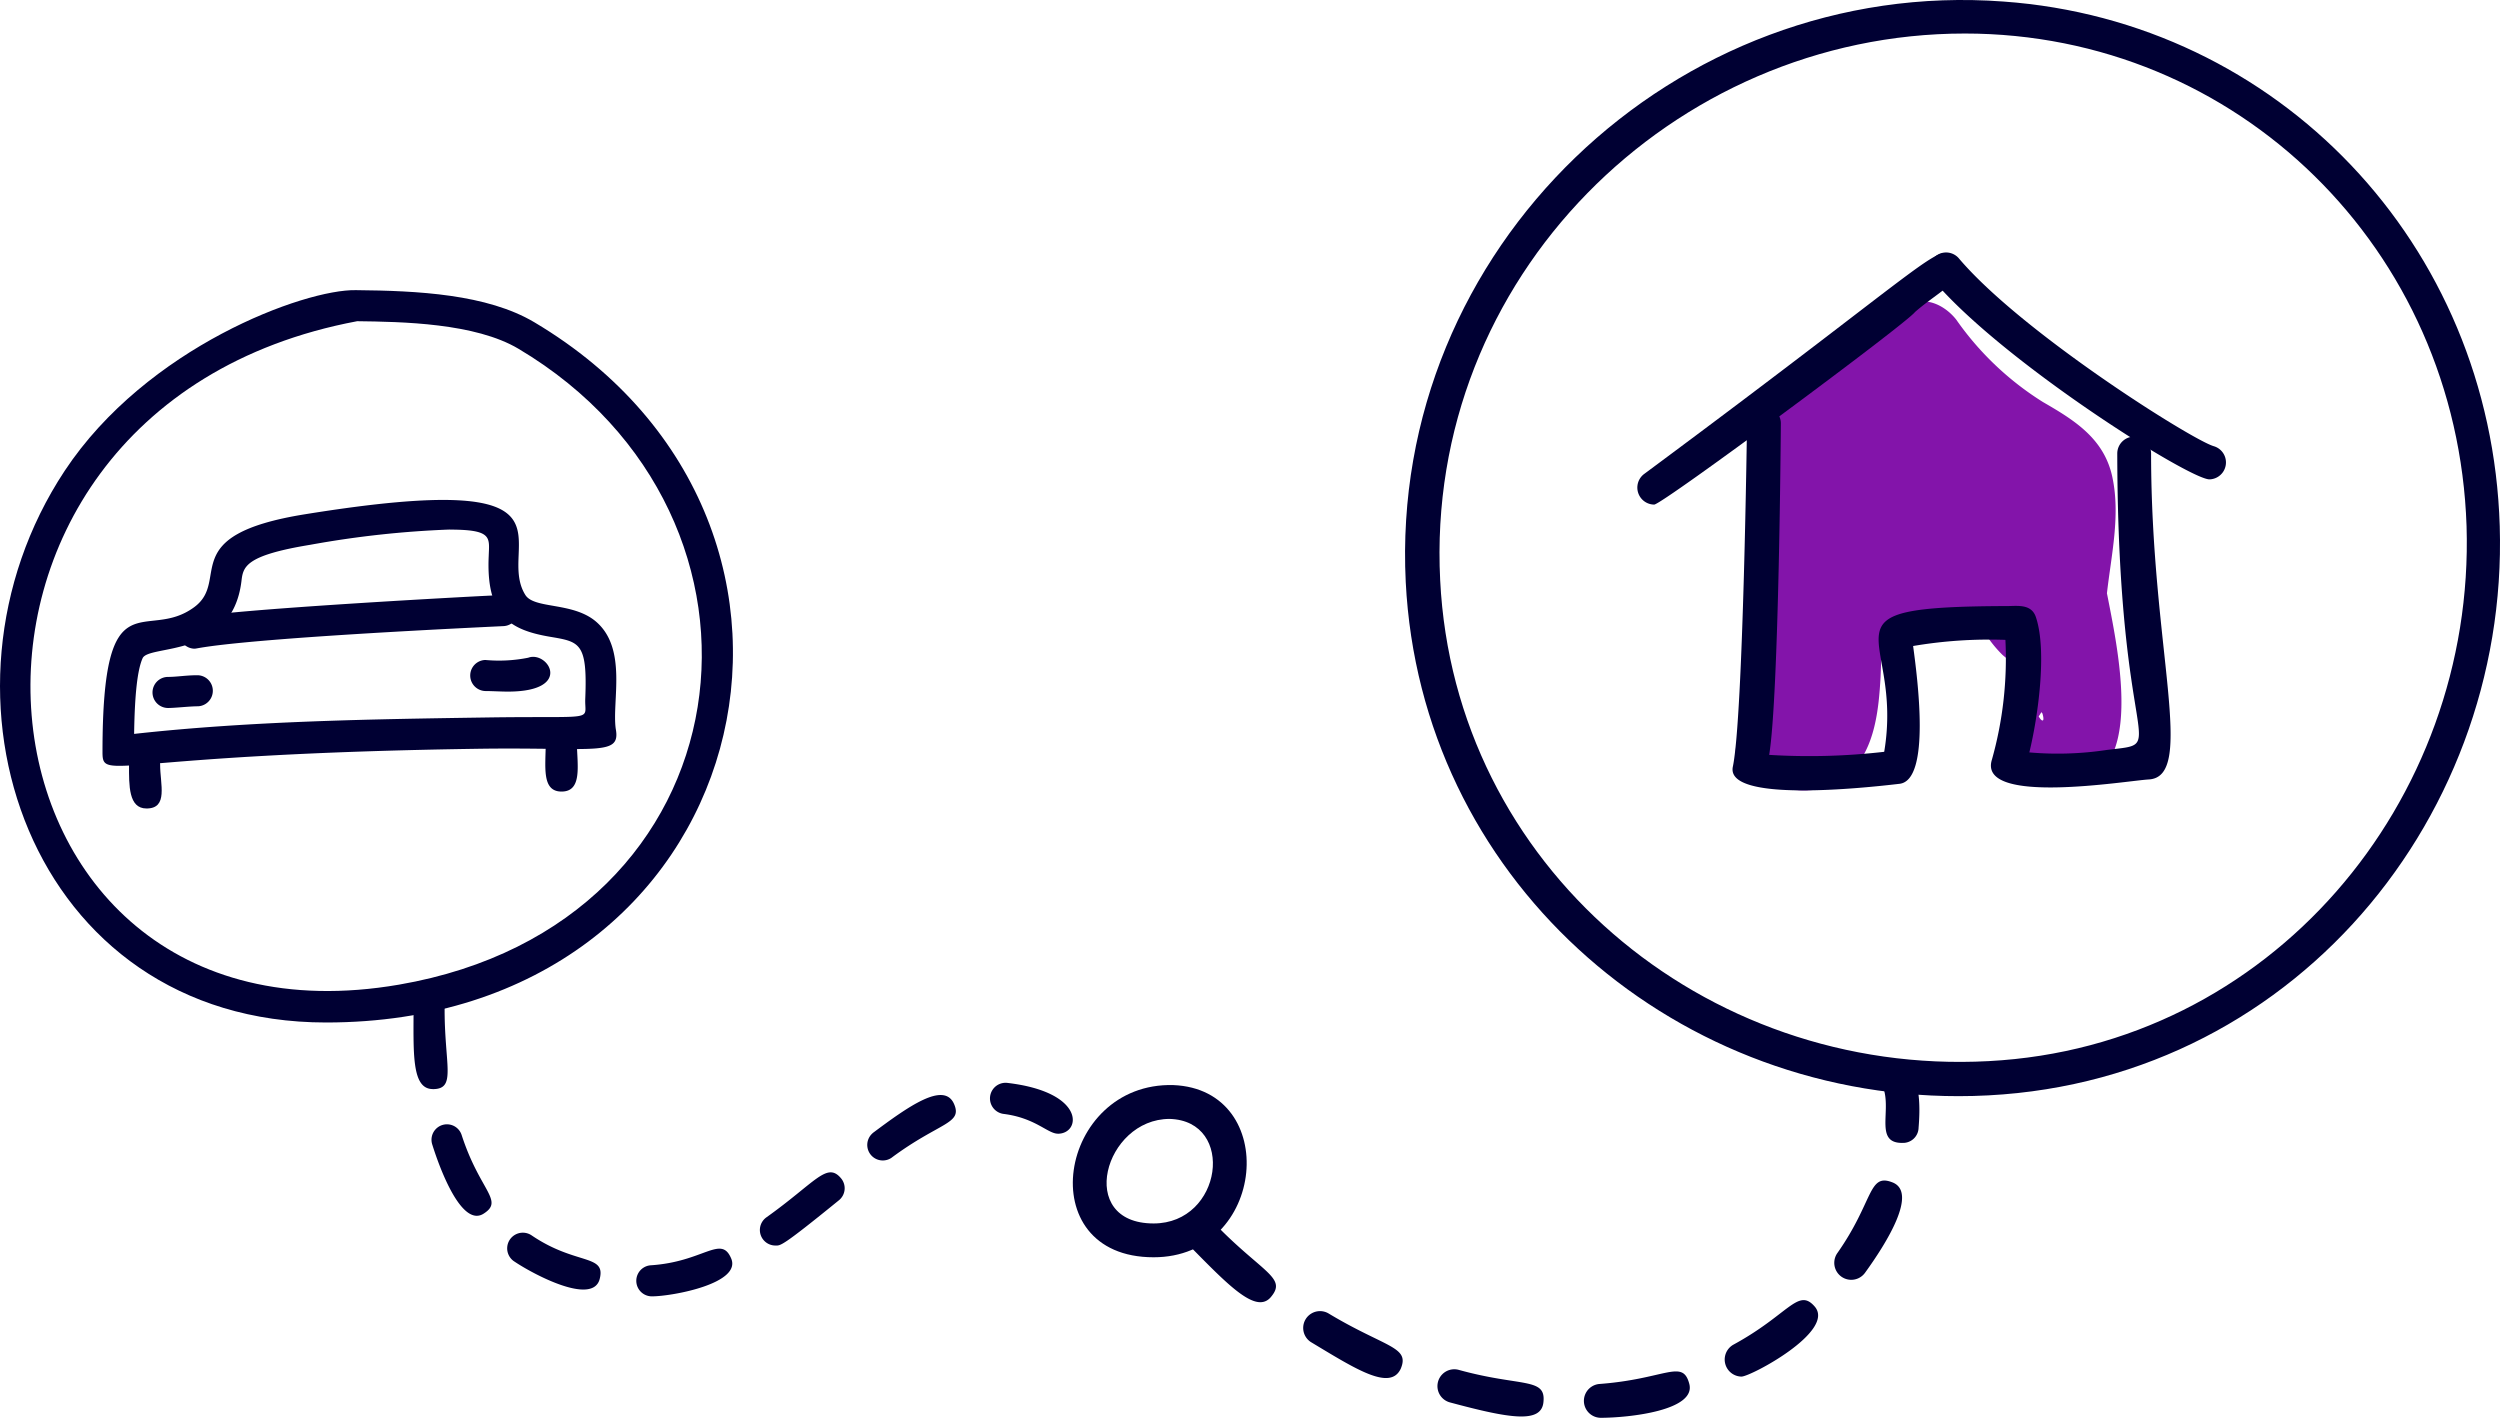 
<svg xmlns="http://www.w3.org/2000/svg" width="197.761" height="112.154" viewBox="0 0 197.761 112.154">
  <g id="Wait_from_anywhere" data-name="Wait from  anywhere" transform="translate(0 0)">
    <g id="Group_19271" data-name="Group 19271" transform="translate(-17589.24 13014.522)">
      <path id="Path_27263" data-name="Path 27263" d="M2213.11,137.326c.341-3.016,1.07-6.129.438-9.145-.632-3.065-2.967-4.524-5.5-5.983a23.682,23.682,0,0,1-6.859-6.518c-.876-1.119-2.53-1.994-3.892-1.022-2.53,1.8-4.816,3.843-7.394,5.643a9.114,9.114,0,0,0-2.968,3.162c-1.605-.924-2.87,1.459-1.849,2.821-.438-.535-.292.632-.292.973,0,.827.049,1.654.049,2.432q-.073,2.846-.292,5.692c-.292,4.621.438,9.437-.73,13.913a2.291,2.291,0,0,0,1.07,2.578c2.578,1.119,5.643,1.8,7.929-.389,1.946-1.9,2.238-4.962,2.384-7.54.049-1.265.1-2.481.1-3.746a23.826,23.826,0,0,0,7.88-.195,9.591,9.591,0,0,0,1.654,2.189,4.989,4.989,0,0,0,1.9,1.07c0,1.022.048,1.994.048,3.016a7.96,7.96,0,0,0-1.119,1.362,3.168,3.168,0,0,0,1.9,4.621C2216.709,154.4,2214.18,142.774,2213.11,137.326Zm-5.4,9.729c.1-.1.146-.243.243-.341,0,.049,0,.1.049.1C2208.245,147.638,2207.9,147.444,2207.71,147.055Z" transform="translate(15542.798 -13104.917)" fill="#8314AA"/>
      <path id="Path_27659" data-name="Path 27659" d="M2079.154,257.117c-9.826,0-7.54-13.864,1.557-13.621C2089.223,243.837,2088.1,257.117,2079.154,257.117Zm1.265-10.945c-5.156,0-7.443,8.27-1.265,8.27C2084.6,254.442,2085.672,246.318,2080.418,246.172Z" transform="translate(15601.341 -13172.183)" fill="#003"/>
      <path id="Path_27667" data-name="Path 27667" d="M2170.575,153.759c-23.107,0-42.565-17.512-43.732-40.668-1.313-26.414,21.355-47.867,47.283-45.921,21.7,1.557,38.576,19.166,39.257,41.495C2214.113,132.453,2195.919,153.759,2170.575,153.759Zm.487-84.059c-23.107,0-42.711,19.312-41.495,43.246,1.119,22.572,20.82,39.257,43.392,38.041,22.231-1.167,38.479-20.48,37.8-42.322C2210.026,86.726,2192.611,69.7,2171.062,69.7Zm-4.184-1.119Z" transform="translate(15573.597 -13081.57)" fill="#003"/>
      <path id="Path_27668" data-name="Path 27668" d="M2180.072,161.658c.827-3.989,1.119-27.1,1.119-27.144a1.338,1.338,0,0,1,2.676,0c0,.049-.146,21.55-.924,26.22a51.7,51.7,0,0,0,9.1-.243c1.605-9.583-5.935-11.48,9.729-11.529.827,0,1.946-.195,2.286.924.875,2.675.146,7.881-.535,10.653a25.955,25.955,0,0,0,6.129-.195c5.156-.632.875.827.827-23.447a1.338,1.338,0,0,1,2.676,0c0,15.421,3.6,25.588-.195,25.782-1.751.1-13.523,2.092-12.4-1.557a29.5,29.5,0,0,0,1.07-9.486,36.1,36.1,0,0,0-7.3.486c.341,2.53,1.411,10.6-1.07,10.9C2190.385,163.36,2179.44,164.528,2180.072,161.658Z" transform="translate(15546.246 -13115.542)" fill="#003"/>
      <path id="Path_27669" data-name="Path 27669" d="M2165.9,128.094a1.345,1.345,0,0,1-.779-2.432c23.885-17.707,23.3-18.485,24.517-16.929,1.167,1.508-1.119,2.384-3.113,4.135C2185.892,113.743,2166.531,128.094,2165.9,128.094Z" transform="translate(15554.193 -13102.701)" fill="#003"/>
      <path id="Path_27670" data-name="Path 27670" d="M2234.148,125.984c-1.605,0-16.442-9.34-21.891-15.81a1.33,1.33,0,0,1,2.043-1.7c4.962,5.886,18.485,14.4,20.188,14.886A1.339,1.339,0,0,1,2234.148,125.984Z" transform="translate(15529.871 -13102.586)" fill="#003"/>
      <path id="Path_27813" data-name="Path 27813" d="M2124.036,268.448a1.34,1.34,0,0,1-.1-2.675c5.205-.389,6.567-1.994,7.1-.049C2131.674,267.864,2126.274,268.448,2124.036,268.448Zm-11.918-1.216a1.333,1.333,0,0,1,.681-2.578c4.913,1.362,6.908.584,6.713,2.53C2119.366,268.934,2116.837,268.5,2112.118,267.232Zm-10.994-4.767a1.331,1.331,0,0,1,1.362-2.286c4.524,2.724,6.47,2.627,5.74,4.378C2107.4,266.356,2104.675,264.6,2101.124,262.464Zm34.052,2.724a1.35,1.35,0,0,1-.633-2.53c4.378-2.384,5.108-4.524,6.421-3.016C2142.667,261.589,2135.906,265.188,2135.176,265.188Zm-43.489-10.167a1.324,1.324,0,0,1,1.9-1.849c3.648,3.746,5.594,4.184,4.427,5.643C2096.892,260.324,2094.751,258.135,2091.687,255.021Zm51.078.389c2.87-4.086,2.432-6.324,4.33-5.594,2.092.778-.486,4.865-2.14,7.151A1.343,1.343,0,0,1,2142.765,255.411Zm5.108-8.708c-2.092,0-.924-2.335-1.411-4.135-.389-1.557,3.308-4.038,2.724,2.919A1.229,1.229,0,0,1,2147.873,246.7Z" transform="translate(15591.823 -13170.816)" fill="#003"/>
    </g>
    <g id="Group_19272" data-name="Group 19272" transform="translate(-520.189 -1727.876)">
      <path id="Path_48172" data-name="Path 48172" d="M133.644,418.33c-23.494,0-32.338-26-20.68-43.639,6.477-9.782,18.983-14.382,23.048-14.293,4.869.045,10.362.313,14.114,2.546C177.237,379.069,167.634,418.33,133.644,418.33Zm2.457-55.475c-37.519,7.057-32.249,58.6,3.305,52.482,28.006-4.824,31.847-36.983,9.469-50.294C145.435,362.989,139.629,362.9,136.1,362.855Z" transform="translate(412.341 1390.43)" fill="#003"/>
      <path id="Path_48173" data-name="Path 48173" d="M126,417.495c0-14.114,3.395-8.576,7.281-11.479,2.859-2.144-1.519-5.673,8.71-7.325,22.958-3.707,15.008,2.5,17.464,6.387.715,1.117,3.752.536,5.583,2.1,2.5,2.144,1.251,6.3,1.563,8.487.4,2.144-1.474,1.474-10.229,1.563C126.8,417.629,126,419.907,126,417.495Zm27.47-17.6a77.474,77.474,0,0,0-11.032,1.206c-5.181.849-5.315,1.742-5.449,2.9-.759,6.119-7.325,4.958-7.817,6.075-.4.893-.625,2.814-.67,5.985,9.291-1.027,18.76-1.161,27.916-1.3,8.933-.134,7.683.357,7.772-1.519.179-4.422-.447-4.467-2.814-4.869-3.127-.536-5.047-1.653-4.824-6.387C156.6,400.522,156.864,399.9,153.47,399.9Z" transform="translate(402.297 1369.87)" fill="#003"/>
      <path id="Path_48174" data-name="Path 48174" d="M136.078,431.191a1.229,1.229,0,0,1-.045-2.457c.759,0,1.474-.134,2.367-.134a1.229,1.229,0,0,1,.045,2.457C137.775,431.057,136.659,431.191,136.078,431.191Z" transform="translate(397.4 1352.69)" fill="#003"/>
      <path id="Path_48175" data-name="Path 48175" d="M194.093,428.094c-.581,0-1.3-.045-1.787-.045a1.229,1.229,0,0,1,0-2.457,11.733,11.733,0,0,0,3.395-.179C197.264,424.834,199.319,428.094,194.093,428.094Z" transform="translate(366.274 1354.491)" fill="#003"/>
      <path id="Path_48176" data-name="Path 48176" d="M140.794,418.643a1.236,1.236,0,0,1-.357-2.412c2.233-.67,24.12-1.831,24.745-1.831a1.229,1.229,0,0,1,.045,2.457C142.759,417.929,141.151,418.643,140.794,418.643Z" transform="translate(394.783 1360.548)" fill="#003"/>
      <path id="Path_48177" data-name="Path 48177" d="M132.084,445.668c-1.429,0-1.385-1.831-1.385-3.439,0-.983.134-1.787,1.161-1.831,1.072-.045,1.251.8,1.3,1.787C133.156,443.748,133.826,445.668,132.084,445.668Z" transform="translate(399.696 1346.163)" fill="#003"/>
      <path id="Path_48178" data-name="Path 48178" d="M205.709,442.892c-1.608,0-1.251-2.01-1.251-3.886a1.229,1.229,0,0,1,2.457,0C206.959,440.837,207.361,442.892,205.709,442.892Z" transform="translate(358.901 1347.6)" fill="#003"/>
      <path id="Path_48179" data-name="Path 48179" d="M199.942,508.664a1.23,1.23,0,0,1-.089-2.457c4.154-.268,5.539-2.412,6.343-.581C207.134,507.637,201.55,508.664,199.942,508.664Zm-10.9-2.769a1.239,1.239,0,0,1,1.385-2.055c3.484,2.367,5.851,1.474,5.4,3.395C195.342,509.468,190.562,506.922,189.044,505.895Zm20.68-1.251a1.228,1.228,0,0,1-.715-2.233c3.886-2.769,4.779-4.422,5.9-3.082a1.221,1.221,0,0,1-.179,1.742C210.171,504.778,210.126,504.644,209.724,504.644Zm-27.157-8a1.222,1.222,0,0,1,2.323-.759c1.429,4.422,3.35,5.181,1.787,6.209C184.935,503.3,183.193,498.659,182.567,496.649Zm34.839-.893c2.814-2.1,5.628-4.109,6.432-2.323.715,1.608-1.117,1.429-4.958,4.288A1.228,1.228,0,0,1,217.407,495.756Zm14.65.045c-.8,0-1.787-1.251-4.288-1.563a1.236,1.236,0,0,1,.268-2.457C234.29,492.5,233.888,495.8,232.057,495.8Zm-49.445-3.529c-1.7,0-1.519-2.9-1.519-6.566a1.229,1.229,0,0,1,2.457,0C183.505,490.351,184.533,492.272,182.612,492.272Z" transform="translate(371.814 1321.759)" fill="#003"/>
    </g>
  </g>
</svg>
